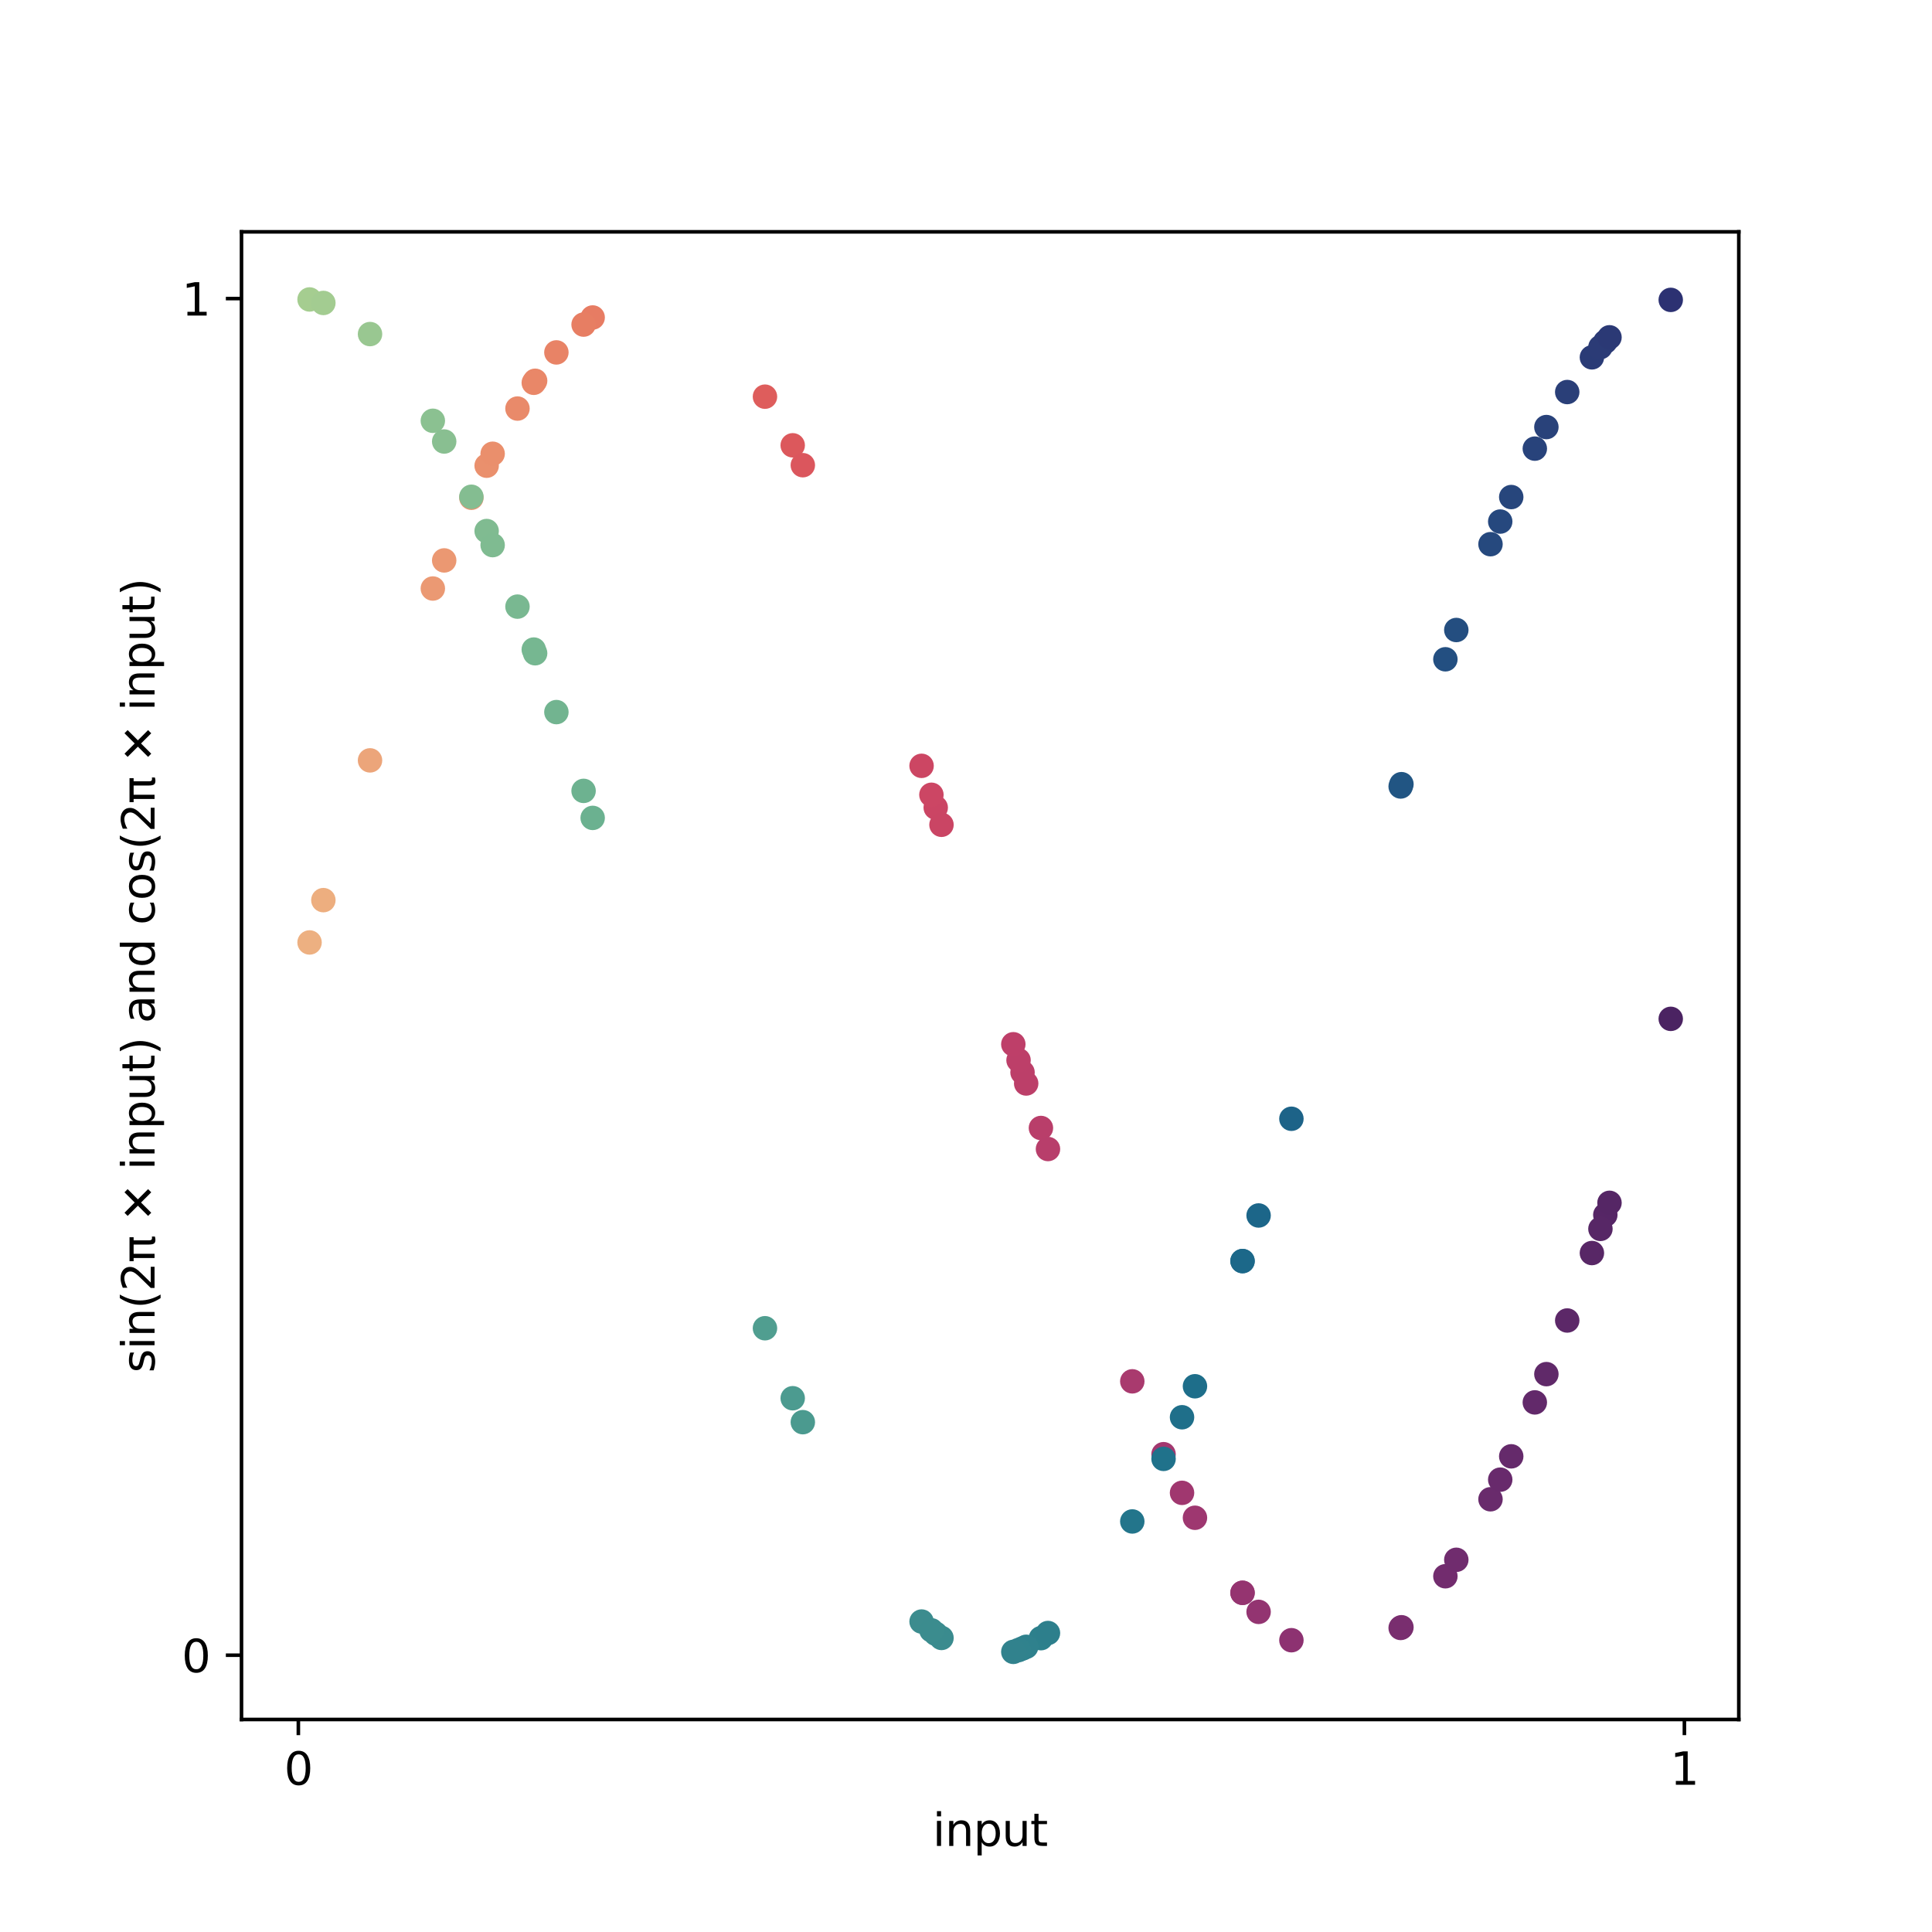 <?xml version="1.0" encoding="utf-8" standalone="no"?>
<!DOCTYPE svg PUBLIC "-//W3C//DTD SVG 1.1//EN"
  "http://www.w3.org/Graphics/SVG/1.1/DTD/svg11.dtd">
<svg xmlns:xlink="http://www.w3.org/1999/xlink" width="432pt" height="432pt" viewBox="0 0 432 432" xmlns="http://www.w3.org/2000/svg" version="1.1">
 <defs>
  <style type="text/css">*{stroke-linejoin: round; stroke-linecap: butt}</style>
 </defs>
 <g id="figure_1">
  <g id="patch_1">
   <path d="M 0 432 
L 432 432 
L 432 0 
L 0 0 
L 0 432 
z
" style="fill: none"/>
  </g>
  <g id="axes_1">
   <g id="patch_2">
    <path d="M 54 384.48 
L 388.8 384.48 
L 388.8 51.84 
L 54 51.84 
L 54 384.48 
z
" style="fill: none"/>
   </g>
   <g id="PathCollection_1">
    <defs>
     <path id="C0_0_f0daa168e9" d="M 0 2.236 
C 0.593 2.236 1.162 2 1.581 1.581 
C 2 1.162 2.236 0.593 2.236 -0 
C 2.236 -0.593 2 -1.162 1.581 -1.581 
C 1.162 -2 0.593 -2.236 0 -2.236 
C -0.593 -2.236 -1.162 -2 -1.581 -1.581 
C -2 -1.162 -2.236 -0.593 -2.236 0 
C -2.236 0.593 -2 1.162 -1.581 1.581 
C -1.162 2 -0.593 2.236 0 2.236 
z
"/>
    </defs>
    <g clip-path="url(#p55daef09c4)">
     <use xlink:href="#C0_0_f0daa168e9" x="358.952" y="271.652" style="fill: #562666; stroke: #562666"/>
    </g>
    <g clip-path="url(#p55daef09c4)">
     <use xlink:href="#C0_0_f0daa168e9" x="105.401" y="111.3" style="fill: #ea936f; stroke: #ea936f"/>
    </g>
    <g clip-path="url(#p55daef09c4)">
     <use xlink:href="#C0_0_f0daa168e9" x="232.753" y="252.221" style="fill: #b93e6a; stroke: #b93e6a"/>
    </g>
    <g clip-path="url(#p55daef09c4)">
     <use xlink:href="#C0_0_f0daa168e9" x="96.783" y="131.594" style="fill: #eb9973; stroke: #eb9973"/>
    </g>
    <g clip-path="url(#p55daef09c4)">
     <use xlink:href="#C0_0_f0daa168e9" x="82.738" y="170.022" style="fill: #eca57a; stroke: #eca57a"/>
    </g>
    <g clip-path="url(#p55daef09c4)">
     <use xlink:href="#C0_0_f0daa168e9" x="209.23" y="180.58" style="fill: #cb4564; stroke: #cb4564"/>
    </g>
    <g clip-path="url(#p55daef09c4)">
     <use xlink:href="#C0_0_f0daa168e9" x="119.658" y="85.143" style="fill: #e98768; stroke: #e98768"/>
    </g>
    <g clip-path="url(#p55daef09c4)">
     <use xlink:href="#C0_0_f0daa168e9" x="288.761" y="366.755" style="fill: #8d3271; stroke: #8d3271"/>
    </g>
    <g clip-path="url(#p55daef09c4)">
     <use xlink:href="#C0_0_f0daa168e9" x="333.278" y="335.239" style="fill: #692b6c; stroke: #692b6c"/>
    </g>
    <g clip-path="url(#p55daef09c4)">
     <use xlink:href="#C0_0_f0daa168e9" x="335.454" y="330.858" style="fill: #682a6c; stroke: #682a6c"/>
    </g>
    <g clip-path="url(#p55daef09c4)">
     <use xlink:href="#C0_0_f0daa168e9" x="260.173" y="325.161" style="fill: #a3386f; stroke: #a3386f"/>
    </g>
    <g clip-path="url(#p55daef09c4)">
     <use xlink:href="#C0_0_f0daa168e9" x="277.83" y="356.155" style="fill: #953470; stroke: #953470"/>
    </g>
    <g clip-path="url(#p55daef09c4)">
     <use xlink:href="#C0_0_f0daa168e9" x="228.641" y="239.791" style="fill: #bc3f69; stroke: #bc3f69"/>
    </g>
    <g clip-path="url(#p55daef09c4)">
     <use xlink:href="#C0_0_f0daa168e9" x="277.833" y="356.159" style="fill: #953470; stroke: #953470"/>
    </g>
    <g clip-path="url(#p55daef09c4)">
     <use xlink:href="#C0_0_f0daa168e9" x="313.364" y="363.859" style="fill: #792e6f; stroke: #792e6f"/>
    </g>
    <g clip-path="url(#p55daef09c4)">
     <use xlink:href="#C0_0_f0daa168e9" x="206.066" y="171.243" style="fill: #cc4663; stroke: #cc4663"/>
    </g>
    <g clip-path="url(#p55daef09c4)">
     <use xlink:href="#C0_0_f0daa168e9" x="229.456" y="242.268" style="fill: #bc3f69; stroke: #bc3f69"/>
    </g>
    <g clip-path="url(#p55daef09c4)">
     <use xlink:href="#C0_0_f0daa168e9" x="227.747" y="237.066" style="fill: #bd3f69; stroke: #bd3f69"/>
    </g>
    <g clip-path="url(#p55daef09c4)">
     <use xlink:href="#C0_0_f0daa168e9" x="281.426" y="360.418" style="fill: #933471; stroke: #933471"/>
    </g>
    <g clip-path="url(#p55daef09c4)">
     <use xlink:href="#C0_0_f0daa168e9" x="132.522" y="70.99" style="fill: #e77c63; stroke: #e77c63"/>
    </g>
    <g clip-path="url(#p55daef09c4)">
     <use xlink:href="#C0_0_f0daa168e9" x="343.189" y="313.579" style="fill: #62296a; stroke: #62296a"/>
    </g>
    <g clip-path="url(#p55daef09c4)">
     <use xlink:href="#C0_0_f0daa168e9" x="323.191" y="352.454" style="fill: #722c6e; stroke: #722c6e"/>
    </g>
    <g clip-path="url(#p55daef09c4)">
     <use xlink:href="#C0_0_f0daa168e9" x="130.491" y="72.579" style="fill: #e77e63; stroke: #e77e63"/>
    </g>
    <g clip-path="url(#p55daef09c4)">
     <use xlink:href="#C0_0_f0daa168e9" x="350.435" y="295.265" style="fill: #5c2868; stroke: #5c2868"/>
    </g>
    <g clip-path="url(#p55daef09c4)">
     <use xlink:href="#C0_0_f0daa168e9" x="69.218" y="210.735" style="fill: #edb081; stroke: #edb081"/>
    </g>
    <g clip-path="url(#p55daef09c4)">
     <use xlink:href="#C0_0_f0daa168e9" x="171.049" y="88.696" style="fill: #de5d5c; stroke: #de5d5c"/>
    </g>
    <g clip-path="url(#p55daef09c4)">
     <use xlink:href="#C0_0_f0daa168e9" x="355.954" y="280.183" style="fill: #582766; stroke: #582766"/>
    </g>
    <g clip-path="url(#p55daef09c4)">
     <use xlink:href="#C0_0_f0daa168e9" x="357.86" y="274.783" style="fill: #572766; stroke: #572766"/>
    </g>
    <g clip-path="url(#p55daef09c4)">
     <use xlink:href="#C0_0_f0daa168e9" x="359.886" y="268.954" style="fill: #552665; stroke: #552665"/>
    </g>
    <g clip-path="url(#p55daef09c4)">
     <use xlink:href="#C0_0_f0daa168e9" x="226.58" y="233.498" style="fill: #be3f69; stroke: #be3f69"/>
    </g>
    <g clip-path="url(#p55daef09c4)">
     <use xlink:href="#C0_0_f0daa168e9" x="115.71" y="91.356" style="fill: #e98a6a; stroke: #e98a6a"/>
    </g>
    <g clip-path="url(#p55daef09c4)">
     <use xlink:href="#C0_0_f0daa168e9" x="119.353" y="85.593" style="fill: #e98768; stroke: #e98768"/>
    </g>
    <g clip-path="url(#p55daef09c4)">
     <use xlink:href="#C0_0_f0daa168e9" x="234.329" y="256.925" style="fill: #b83e6b; stroke: #b83e6b"/>
    </g>
    <g clip-path="url(#p55daef09c4)">
     <use xlink:href="#C0_0_f0daa168e9" x="313.19" y="364.011" style="fill: #792e6f; stroke: #792e6f"/>
    </g>
    <g clip-path="url(#p55daef09c4)">
     <use xlink:href="#C0_0_f0daa168e9" x="325.633" y="348.775" style="fill: #702c6e; stroke: #702c6e"/>
    </g>
    <g clip-path="url(#p55daef09c4)">
     <use xlink:href="#C0_0_f0daa168e9" x="264.305" y="333.803" style="fill: #a0376f; stroke: #a0376f"/>
    </g>
    <g clip-path="url(#p55daef09c4)">
     <use xlink:href="#C0_0_f0daa168e9" x="345.775" y="307.258" style="fill: #602969; stroke: #602969"/>
    </g>
    <g clip-path="url(#p55daef09c4)">
     <use xlink:href="#C0_0_f0daa168e9" x="177.252" y="99.573" style="fill: #dc585c; stroke: #dc585c"/>
    </g>
    <g clip-path="url(#p55daef09c4)">
     <use xlink:href="#C0_0_f0daa168e9" x="373.582" y="227.818" style="fill: #4b2362; stroke: #4b2362"/>
    </g>
    <g clip-path="url(#p55daef09c4)">
     <use xlink:href="#C0_0_f0daa168e9" x="72.306" y="201.273" style="fill: #edae7f; stroke: #edae7f"/>
    </g>
    <g clip-path="url(#p55daef09c4)">
     <use xlink:href="#C0_0_f0daa168e9" x="337.915" y="325.64" style="fill: #652a6b; stroke: #652a6b"/>
    </g>
    <g clip-path="url(#p55daef09c4)">
     <use xlink:href="#C0_0_f0daa168e9" x="108.815" y="104.133" style="fill: #ea906d; stroke: #ea906d"/>
    </g>
    <g clip-path="url(#p55daef09c4)">
     <use xlink:href="#C0_0_f0daa168e9" x="124.411" y="78.799" style="fill: #e88366; stroke: #e88366"/>
    </g>
    <g clip-path="url(#p55daef09c4)">
     <use xlink:href="#C0_0_f0daa168e9" x="267.197" y="339.375" style="fill: #9e3770; stroke: #9e3770"/>
    </g>
    <g clip-path="url(#p55daef09c4)">
     <use xlink:href="#C0_0_f0daa168e9" x="253.183" y="308.87" style="fill: #a93a6e; stroke: #a93a6e"/>
    </g>
    <g clip-path="url(#p55daef09c4)">
     <use xlink:href="#C0_0_f0daa168e9" x="210.518" y="184.425" style="fill: #ca4564; stroke: #ca4564"/>
    </g>
    <g clip-path="url(#p55daef09c4)">
     <use xlink:href="#C0_0_f0daa168e9" x="99.322" y="125.31" style="fill: #eb9872; stroke: #eb9872"/>
    </g>
    <g clip-path="url(#p55daef09c4)">
     <use xlink:href="#C0_0_f0daa168e9" x="179.514" y="104.018" style="fill: #db565d; stroke: #db565d"/>
    </g>
    <g clip-path="url(#p55daef09c4)">
     <use xlink:href="#C0_0_f0daa168e9" x="208.265" y="177.714" style="fill: #cc4664; stroke: #cc4664"/>
    </g>
    <g clip-path="url(#p55daef09c4)">
     <use xlink:href="#C0_0_f0daa168e9" x="110.157" y="101.462" style="fill: #ea8f6c; stroke: #ea8f6c"/>
    </g>
   </g>
   <g id="PathCollection_2">
    <defs>
     <path id="C1_0_2a9544c952" d="M 0 2.236 
C 0.593 2.236 1.162 2 1.581 1.581 
C 2 1.162 2.236 0.593 2.236 -0 
C 2.236 -0.593 2 -1.162 1.581 -1.581 
C 1.162 -2 0.593 -2.236 0 -2.236 
C -0.593 -2.236 -1.162 -2 -1.581 -1.581 
C -2 -1.162 -2.236 -0.593 -2.236 0 
C -2.236 0.593 -2 1.162 -1.581 1.581 
C -1.162 2 -0.593 2.236 0 2.236 
z
"/>
    </defs>
    <g clip-path="url(#p55daef09c4)">
     <use xlink:href="#C1_0_2a9544c952" x="358.952" y="76.406" style="fill: #2b3a76; stroke: #2b3a76"/>
    </g>
    <g clip-path="url(#p55daef09c4)">
     <use xlink:href="#C1_0_2a9544c952" x="105.401" y="111.077" style="fill: #84bd91; stroke: #84bd91"/>
    </g>
    <g clip-path="url(#p55daef09c4)">
     <use xlink:href="#C1_0_2a9544c952" x="232.753" y="366.299" style="fill: #2d808c; stroke: #2d808c"/>
    </g>
    <g clip-path="url(#p55daef09c4)">
     <use xlink:href="#C1_0_2a9544c952" x="96.783" y="94.087" style="fill: #8bc191; stroke: #8bc191"/>
    </g>
    <g clip-path="url(#p55daef09c4)">
     <use xlink:href="#C1_0_2a9544c952" x="82.738" y="74.699" style="fill: #99c791; stroke: #99c791"/>
    </g>
    <g clip-path="url(#p55daef09c4)">
     <use xlink:href="#C1_0_2a9544c952" x="209.23" y="365.309" style="fill: #3a8b8e; stroke: #3a8b8e"/>
    </g>
    <g clip-path="url(#p55daef09c4)">
     <use xlink:href="#C1_0_2a9544c952" x="119.658" y="146.067" style="fill: #76b791; stroke: #76b791"/>
    </g>
    <g clip-path="url(#p55daef09c4)">
     <use xlink:href="#C1_0_2a9544c952" x="288.761" y="250.159" style="fill: #1d6388; stroke: #1d6388"/>
    </g>
    <g clip-path="url(#p55daef09c4)">
     <use xlink:href="#C1_0_2a9544c952" x="333.278" y="121.681" style="fill: #26497e; stroke: #26497e"/>
    </g>
    <g clip-path="url(#p55daef09c4)">
     <use xlink:href="#C1_0_2a9544c952" x="335.454" y="116.623" style="fill: #26487e; stroke: #26487e"/>
    </g>
    <g clip-path="url(#p55daef09c4)">
     <use xlink:href="#C1_0_2a9544c952" x="260.173" y="326.208" style="fill: #20728b; stroke: #20728b"/>
    </g>
    <g clip-path="url(#p55daef09c4)">
     <use xlink:href="#C1_0_2a9544c952" x="277.83" y="281.984" style="fill: #1c6889; stroke: #1c6889"/>
    </g>
    <g clip-path="url(#p55daef09c4)">
     <use xlink:href="#C1_0_2a9544c952" x="228.641" y="368.599" style="fill: #2f818d; stroke: #2f818d"/>
    </g>
    <g clip-path="url(#p55daef09c4)">
     <use xlink:href="#C1_0_2a9544c952" x="277.833" y="281.976" style="fill: #1c6889; stroke: #1c6889"/>
    </g>
    <g clip-path="url(#p55daef09c4)">
     <use xlink:href="#C1_0_2a9544c952" x="313.364" y="175.344" style="fill: #215583; stroke: #215583"/>
    </g>
    <g clip-path="url(#p55daef09c4)">
     <use xlink:href="#C1_0_2a9544c952" x="206.066" y="362.58" style="fill: #3c8c8e; stroke: #3c8c8e"/>
    </g>
    <g clip-path="url(#p55daef09c4)">
     <use xlink:href="#C1_0_2a9544c952" x="229.456" y="368.226" style="fill: #2f818d; stroke: #2f818d"/>
    </g>
    <g clip-path="url(#p55daef09c4)">
     <use xlink:href="#C1_0_2a9544c952" x="227.747" y="368.961" style="fill: #30828d; stroke: #30828d"/>
    </g>
    <g clip-path="url(#p55daef09c4)">
     <use xlink:href="#C1_0_2a9544c952" x="281.426" y="271.784" style="fill: #1c6689; stroke: #1c6689"/>
    </g>
    <g clip-path="url(#p55daef09c4)">
     <use xlink:href="#C1_0_2a9544c952" x="132.522" y="182.885" style="fill: #6bb190; stroke: #6bb190"/>
    </g>
    <g clip-path="url(#p55daef09c4)">
     <use xlink:href="#C1_0_2a9544c952" x="343.189" y="100.316" style="fill: #28437b; stroke: #28437b"/>
    </g>
    <g clip-path="url(#p55daef09c4)">
     <use xlink:href="#C1_0_2a9544c952" x="323.191" y="147.417" style="fill: #234f81; stroke: #234f81"/>
    </g>
    <g clip-path="url(#p55daef09c4)">
     <use xlink:href="#C1_0_2a9544c952" x="130.491" y="176.843" style="fill: #6db290; stroke: #6db290"/>
    </g>
    <g clip-path="url(#p55daef09c4)">
     <use xlink:href="#C1_0_2a9544c952" x="350.435" y="87.662" style="fill: #2a3f78; stroke: #2a3f78"/>
    </g>
    <g clip-path="url(#p55daef09c4)">
     <use xlink:href="#C1_0_2a9544c952" x="69.218" y="66.96" style="fill: #a5cd90; stroke: #a5cd90"/>
    </g>
    <g clip-path="url(#p55daef09c4)">
     <use xlink:href="#C1_0_2a9544c952" x="171.049" y="296.998" style="fill: #509e90; stroke: #509e90"/>
    </g>
    <g clip-path="url(#p55daef09c4)">
     <use xlink:href="#C1_0_2a9544c952" x="355.954" y="79.902" style="fill: #2a3b76; stroke: #2a3b76"/>
    </g>
    <g clip-path="url(#p55daef09c4)">
     <use xlink:href="#C1_0_2a9544c952" x="357.86" y="77.619" style="fill: #2b3b76; stroke: #2b3b76"/>
    </g>
    <g clip-path="url(#p55daef09c4)">
     <use xlink:href="#C1_0_2a9544c952" x="359.886" y="75.424" style="fill: #2b3975; stroke: #2b3975"/>
    </g>
    <g clip-path="url(#p55daef09c4)">
     <use xlink:href="#C1_0_2a9544c952" x="226.58" y="369.36" style="fill: #31828d; stroke: #31828d"/>
    </g>
    <g clip-path="url(#p55daef09c4)">
     <use xlink:href="#C1_0_2a9544c952" x="115.71" y="135.642" style="fill: #79b891; stroke: #79b891"/>
    </g>
    <g clip-path="url(#p55daef09c4)">
     <use xlink:href="#C1_0_2a9544c952" x="119.353" y="145.244" style="fill: #76b791; stroke: #76b791"/>
    </g>
    <g clip-path="url(#p55daef09c4)">
     <use xlink:href="#C1_0_2a9544c952" x="234.329" y="365.145" style="fill: #2d7f8c; stroke: #2d7f8c"/>
    </g>
    <g clip-path="url(#p55daef09c4)">
     <use xlink:href="#C1_0_2a9544c952" x="313.19" y="175.859" style="fill: #215583; stroke: #215583"/>
    </g>
    <g clip-path="url(#p55daef09c4)">
     <use xlink:href="#C1_0_2a9544c952" x="325.633" y="140.871" style="fill: #244e80; stroke: #244e80"/>
    </g>
    <g clip-path="url(#p55daef09c4)">
     <use xlink:href="#C1_0_2a9544c952" x="264.305" y="316.901" style="fill: #1f6f8a; stroke: #1f6f8a"/>
    </g>
    <g clip-path="url(#p55daef09c4)">
     <use xlink:href="#C1_0_2a9544c952" x="345.775" y="95.492" style="fill: #29427a; stroke: #29427a"/>
    </g>
    <g clip-path="url(#p55daef09c4)">
     <use xlink:href="#C1_0_2a9544c952" x="177.252" y="312.649" style="fill: #4c9b90; stroke: #4c9b90"/>
    </g>
    <g clip-path="url(#p55daef09c4)">
     <use xlink:href="#C1_0_2a9544c952" x="373.582" y="67.055" style="fill: #2c3172; stroke: #2c3172"/>
    </g>
    <g clip-path="url(#p55daef09c4)">
     <use xlink:href="#C1_0_2a9544c952" x="72.306" y="67.739" style="fill: #a3cc91; stroke: #a3cc91"/>
    </g>
    <g clip-path="url(#p55daef09c4)">
     <use xlink:href="#C1_0_2a9544c952" x="337.915" y="111.143" style="fill: #27467c; stroke: #27467c"/>
    </g>
    <g clip-path="url(#p55daef09c4)">
     <use xlink:href="#C1_0_2a9544c952" x="108.815" y="118.741" style="fill: #80bb91; stroke: #80bb91"/>
    </g>
    <g clip-path="url(#p55daef09c4)">
     <use xlink:href="#C1_0_2a9544c952" x="124.411" y="159.226" style="fill: #72b490; stroke: #72b490"/>
    </g>
    <g clip-path="url(#p55daef09c4)">
     <use xlink:href="#C1_0_2a9544c952" x="267.197" y="309.971" style="fill: #1e6e8a; stroke: #1e6e8a"/>
    </g>
    <g clip-path="url(#p55daef09c4)">
     <use xlink:href="#C1_0_2a9544c952" x="253.183" y="340.201" style="fill: #23758b; stroke: #23758b"/>
    </g>
    <g clip-path="url(#p55daef09c4)">
     <use xlink:href="#C1_0_2a9544c952" x="210.518" y="366.247" style="fill: #3a8b8e; stroke: #3a8b8e"/>
    </g>
    <g clip-path="url(#p55daef09c4)">
     <use xlink:href="#C1_0_2a9544c952" x="99.322" y="98.721" style="fill: #89bf91; stroke: #89bf91"/>
    </g>
    <g clip-path="url(#p55daef09c4)">
     <use xlink:href="#C1_0_2a9544c952" x="179.514" y="318" style="fill: #4b9a8f; stroke: #4b9a8f"/>
    </g>
    <g clip-path="url(#p55daef09c4)">
     <use xlink:href="#C1_0_2a9544c952" x="208.265" y="364.541" style="fill: #3b8c8e; stroke: #3b8c8e"/>
    </g>
    <g clip-path="url(#p55daef09c4)">
     <use xlink:href="#C1_0_2a9544c952" x="110.157" y="121.889" style="fill: #7fbb91; stroke: #7fbb91"/>
    </g>
   </g>
   <g id="matplotlib.axis_1">
    <g id="xtick_1">
     <g id="line2d_1">
      <defs>
       <path id="m6be3613290" d="M 0 0 
L 0 3.5 
" style="stroke: #000000; stroke-width: 0.8"/>
      </defs>
      <g>
       <use xlink:href="#m6be3613290" x="66.712" y="384.48" style="stroke: #000000; stroke-width: 0.8"/>
      </g>
     </g>
     <g id="text_1">
      <!-- 0 -->
      <g transform="translate(63.531 399.078) scale(0.1 -0.1)">
       <defs>
        <path id="DejaVuSans-30" d="M 2034 4250 
Q 1547 4250 1301 3770 
Q 1056 3291 1056 2328 
Q 1056 1369 1301 889 
Q 1547 409 2034 409 
Q 2525 409 2770 889 
Q 3016 1369 3016 2328 
Q 3016 3291 2770 3770 
Q 2525 4250 2034 4250 
z
M 2034 4750 
Q 2819 4750 3233 4129 
Q 3647 3509 3647 2328 
Q 3647 1150 3233 529 
Q 2819 -91 2034 -91 
Q 1250 -91 836 529 
Q 422 1150 422 2328 
Q 422 3509 836 4129 
Q 1250 4750 2034 4750 
z
" transform="scale(0.016)"/>
       </defs>
       <use xlink:href="#DejaVuSans-30"/>
      </g>
     </g>
    </g>
    <g id="xtick_2">
     <g id="line2d_2">
      <g>
       <use xlink:href="#m6be3613290" x="376.635" y="384.48" style="stroke: #000000; stroke-width: 0.8"/>
      </g>
     </g>
     <g id="text_2">
      <!-- 1 -->
      <g transform="translate(373.453 399.078) scale(0.1 -0.1)">
       <defs>
        <path id="DejaVuSans-31" d="M 794 531 
L 1825 531 
L 1825 4091 
L 703 3866 
L 703 4441 
L 1819 4666 
L 2450 4666 
L 2450 531 
L 3481 531 
L 3481 0 
L 794 0 
L 794 531 
z
" transform="scale(0.016)"/>
       </defs>
       <use xlink:href="#DejaVuSans-31"/>
      </g>
     </g>
    </g>
    <g id="text_3">
     <!-- input -->
     <g transform="translate(208.539 412.757) scale(0.1 -0.1)">
      <defs>
       <path id="DejaVuSans-69" d="M 603 3500 
L 1178 3500 
L 1178 0 
L 603 0 
L 603 3500 
z
M 603 4863 
L 1178 4863 
L 1178 4134 
L 603 4134 
L 603 4863 
z
" transform="scale(0.016)"/>
       <path id="DejaVuSans-6e" d="M 3513 2113 
L 3513 0 
L 2938 0 
L 2938 2094 
Q 2938 2591 2744 2837 
Q 2550 3084 2163 3084 
Q 1697 3084 1428 2787 
Q 1159 2491 1159 1978 
L 1159 0 
L 581 0 
L 581 3500 
L 1159 3500 
L 1159 2956 
Q 1366 3272 1645 3428 
Q 1925 3584 2291 3584 
Q 2894 3584 3203 3211 
Q 3513 2838 3513 2113 
z
" transform="scale(0.016)"/>
       <path id="DejaVuSans-70" d="M 1159 525 
L 1159 -1331 
L 581 -1331 
L 581 3500 
L 1159 3500 
L 1159 2969 
Q 1341 3281 1617 3432 
Q 1894 3584 2278 3584 
Q 2916 3584 3314 3078 
Q 3713 2572 3713 1747 
Q 3713 922 3314 415 
Q 2916 -91 2278 -91 
Q 1894 -91 1617 61 
Q 1341 213 1159 525 
z
M 3116 1747 
Q 3116 2381 2855 2742 
Q 2594 3103 2138 3103 
Q 1681 3103 1420 2742 
Q 1159 2381 1159 1747 
Q 1159 1113 1420 752 
Q 1681 391 2138 391 
Q 2594 391 2855 752 
Q 3116 1113 3116 1747 
z
" transform="scale(0.016)"/>
       <path id="DejaVuSans-75" d="M 544 1381 
L 544 3500 
L 1119 3500 
L 1119 1403 
Q 1119 906 1312 657 
Q 1506 409 1894 409 
Q 2359 409 2629 706 
Q 2900 1003 2900 1516 
L 2900 3500 
L 3475 3500 
L 3475 0 
L 2900 0 
L 2900 538 
Q 2691 219 2414 64 
Q 2138 -91 1772 -91 
Q 1169 -91 856 284 
Q 544 659 544 1381 
z
M 1991 3584 
L 1991 3584 
z
" transform="scale(0.016)"/>
       <path id="DejaVuSans-74" d="M 1172 4494 
L 1172 3500 
L 2356 3500 
L 2356 3053 
L 1172 3053 
L 1172 1153 
Q 1172 725 1289 603 
Q 1406 481 1766 481 
L 2356 481 
L 2356 0 
L 1766 0 
Q 1100 0 847 248 
Q 594 497 594 1153 
L 594 3053 
L 172 3053 
L 172 3500 
L 594 3500 
L 594 4494 
L 1172 4494 
z
" transform="scale(0.016)"/>
      </defs>
      <use xlink:href="#DejaVuSans-69"/>
      <use xlink:href="#DejaVuSans-6e" x="27.783"/>
      <use xlink:href="#DejaVuSans-70" x="91.162"/>
      <use xlink:href="#DejaVuSans-75" x="154.639"/>
      <use xlink:href="#DejaVuSans-74" x="218.018"/>
     </g>
    </g>
   </g>
   <g id="matplotlib.axis_2">
    <g id="ytick_1">
     <g id="line2d_3">
      <defs>
       <path id="me70fde09f8" d="M 0 0 
L -3.5 0 
" style="stroke: #000000; stroke-width: 0.8"/>
      </defs>
      <g>
       <use xlink:href="#me70fde09f8" x="54" y="370.11" style="stroke: #000000; stroke-width: 0.8"/>
      </g>
     </g>
     <g id="text_4">
      <!-- 0 -->
      <g transform="translate(40.638 373.909) scale(0.1 -0.1)">
       <use xlink:href="#DejaVuSans-30"/>
      </g>
     </g>
    </g>
    <g id="ytick_2">
     <g id="line2d_4">
      <g>
       <use xlink:href="#me70fde09f8" x="54" y="66.764" style="stroke: #000000; stroke-width: 0.8"/>
      </g>
     </g>
     <g id="text_5">
      <!-- 1 -->
      <g transform="translate(40.638 70.564) scale(0.1 -0.1)">
       <use xlink:href="#DejaVuSans-31"/>
      </g>
     </g>
    </g>
    <g id="text_6">
     <!-- sin(2π ✕ input) and cos(2π ✕ input) -->
     <g transform="translate(34.558 306.965) rotate(-90) scale(0.1 -0.1)">
      <defs>
       <path id="DejaVuSans-73" d="M 2834 3397 
L 2834 2853 
Q 2591 2978 2328 3040 
Q 2066 3103 1784 3103 
Q 1356 3103 1142 2972 
Q 928 2841 928 2578 
Q 928 2378 1081 2264 
Q 1234 2150 1697 2047 
L 1894 2003 
Q 2506 1872 2764 1633 
Q 3022 1394 3022 966 
Q 3022 478 2636 193 
Q 2250 -91 1575 -91 
Q 1294 -91 989 -36 
Q 684 19 347 128 
L 347 722 
Q 666 556 975 473 
Q 1284 391 1588 391 
Q 1994 391 2212 530 
Q 2431 669 2431 922 
Q 2431 1156 2273 1281 
Q 2116 1406 1581 1522 
L 1381 1569 
Q 847 1681 609 1914 
Q 372 2147 372 2553 
Q 372 3047 722 3315 
Q 1072 3584 1716 3584 
Q 2034 3584 2315 3537 
Q 2597 3491 2834 3397 
z
" transform="scale(0.016)"/>
       <path id="DejaVuSans-28" d="M 1984 4856 
Q 1566 4138 1362 3434 
Q 1159 2731 1159 2009 
Q 1159 1288 1364 580 
Q 1569 -128 1984 -844 
L 1484 -844 
Q 1016 -109 783 600 
Q 550 1309 550 2009 
Q 550 2706 781 3412 
Q 1013 4119 1484 4856 
L 1984 4856 
z
" transform="scale(0.016)"/>
       <path id="DejaVuSans-32" d="M 1228 531 
L 3431 531 
L 3431 0 
L 469 0 
L 469 531 
Q 828 903 1448 1529 
Q 2069 2156 2228 2338 
Q 2531 2678 2651 2914 
Q 2772 3150 2772 3378 
Q 2772 3750 2511 3984 
Q 2250 4219 1831 4219 
Q 1534 4219 1204 4116 
Q 875 4013 500 3803 
L 500 4441 
Q 881 4594 1212 4672 
Q 1544 4750 1819 4750 
Q 2544 4750 2975 4387 
Q 3406 4025 3406 3419 
Q 3406 3131 3298 2873 
Q 3191 2616 2906 2266 
Q 2828 2175 2409 1742 
Q 1991 1309 1228 531 
z
" transform="scale(0.016)"/>
       <path id="DejaVuSans-3c0" d="M 231 3500 
L 3584 3500 
L 3584 2925 
L 3144 2925 
L 3144 775 
Q 3144 550 3220 451 
Q 3297 353 3469 353 
Q 3516 353 3584 361 
Q 3653 369 3675 372 
L 3675 -44 
Q 3566 -84 3450 -103 
Q 3334 -122 3219 -122 
Q 2844 -122 2700 83 
Q 2556 288 2556 838 
L 2556 2925 
L 1266 2925 
L 1266 0 
L 678 0 
L 678 2925 
L 231 2925 
L 231 3500 
z
" transform="scale(0.016)"/>
       <path id="DejaVuSans-20" transform="scale(0.016)"/>
       <path id="DejaVuSans-2715" d="M 3122 2331 
L 4550 903 
L 4106 463 
L 2681 1891 
L 1253 463 
L 809 903 
L 2238 2331 
L 809 3759 
L 1253 4200 
L 2681 2775 
L 4109 4203 
L 4553 3763 
L 3122 2331 
z
" transform="scale(0.016)"/>
       <path id="DejaVuSans-29" d="M 513 4856 
L 1013 4856 
Q 1481 4119 1714 3412 
Q 1947 2706 1947 2009 
Q 1947 1309 1714 600 
Q 1481 -109 1013 -844 
L 513 -844 
Q 928 -128 1133 580 
Q 1338 1288 1338 2009 
Q 1338 2731 1133 3434 
Q 928 4138 513 4856 
z
" transform="scale(0.016)"/>
       <path id="DejaVuSans-61" d="M 2194 1759 
Q 1497 1759 1228 1600 
Q 959 1441 959 1056 
Q 959 750 1161 570 
Q 1363 391 1709 391 
Q 2188 391 2477 730 
Q 2766 1069 2766 1631 
L 2766 1759 
L 2194 1759 
z
M 3341 1997 
L 3341 0 
L 2766 0 
L 2766 531 
Q 2569 213 2275 61 
Q 1981 -91 1556 -91 
Q 1019 -91 701 211 
Q 384 513 384 1019 
Q 384 1609 779 1909 
Q 1175 2209 1959 2209 
L 2766 2209 
L 2766 2266 
Q 2766 2663 2505 2880 
Q 2244 3097 1772 3097 
Q 1472 3097 1187 3025 
Q 903 2953 641 2809 
L 641 3341 
Q 956 3463 1253 3523 
Q 1550 3584 1831 3584 
Q 2591 3584 2966 3190 
Q 3341 2797 3341 1997 
z
" transform="scale(0.016)"/>
       <path id="DejaVuSans-64" d="M 2906 2969 
L 2906 4863 
L 3481 4863 
L 3481 0 
L 2906 0 
L 2906 525 
Q 2725 213 2448 61 
Q 2172 -91 1784 -91 
Q 1150 -91 751 415 
Q 353 922 353 1747 
Q 353 2572 751 3078 
Q 1150 3584 1784 3584 
Q 2172 3584 2448 3432 
Q 2725 3281 2906 2969 
z
M 947 1747 
Q 947 1113 1208 752 
Q 1469 391 1925 391 
Q 2381 391 2643 752 
Q 2906 1113 2906 1747 
Q 2906 2381 2643 2742 
Q 2381 3103 1925 3103 
Q 1469 3103 1208 2742 
Q 947 2381 947 1747 
z
" transform="scale(0.016)"/>
       <path id="DejaVuSans-63" d="M 3122 3366 
L 3122 2828 
Q 2878 2963 2633 3030 
Q 2388 3097 2138 3097 
Q 1578 3097 1268 2742 
Q 959 2388 959 1747 
Q 959 1106 1268 751 
Q 1578 397 2138 397 
Q 2388 397 2633 464 
Q 2878 531 3122 666 
L 3122 134 
Q 2881 22 2623 -34 
Q 2366 -91 2075 -91 
Q 1284 -91 818 406 
Q 353 903 353 1747 
Q 353 2603 823 3093 
Q 1294 3584 2113 3584 
Q 2378 3584 2631 3529 
Q 2884 3475 3122 3366 
z
" transform="scale(0.016)"/>
       <path id="DejaVuSans-6f" d="M 1959 3097 
Q 1497 3097 1228 2736 
Q 959 2375 959 1747 
Q 959 1119 1226 758 
Q 1494 397 1959 397 
Q 2419 397 2687 759 
Q 2956 1122 2956 1747 
Q 2956 2369 2687 2733 
Q 2419 3097 1959 3097 
z
M 1959 3584 
Q 2709 3584 3137 3096 
Q 3566 2609 3566 1747 
Q 3566 888 3137 398 
Q 2709 -91 1959 -91 
Q 1206 -91 779 398 
Q 353 888 353 1747 
Q 353 2609 779 3096 
Q 1206 3584 1959 3584 
z
" transform="scale(0.016)"/>
      </defs>
      <use xlink:href="#DejaVuSans-73"/>
      <use xlink:href="#DejaVuSans-69" x="52.1"/>
      <use xlink:href="#DejaVuSans-6e" x="79.883"/>
      <use xlink:href="#DejaVuSans-28" x="143.262"/>
      <use xlink:href="#DejaVuSans-32" x="182.275"/>
      <use xlink:href="#DejaVuSans-3c0" x="245.898"/>
      <use xlink:href="#DejaVuSans-20" x="306.104"/>
      <use xlink:href="#DejaVuSans-2715" x="337.891"/>
      <use xlink:href="#DejaVuSans-20" x="421.68"/>
      <use xlink:href="#DejaVuSans-69" x="453.467"/>
      <use xlink:href="#DejaVuSans-6e" x="481.25"/>
      <use xlink:href="#DejaVuSans-70" x="544.629"/>
      <use xlink:href="#DejaVuSans-75" x="608.105"/>
      <use xlink:href="#DejaVuSans-74" x="671.484"/>
      <use xlink:href="#DejaVuSans-29" x="710.693"/>
      <use xlink:href="#DejaVuSans-20" x="749.707"/>
      <use xlink:href="#DejaVuSans-61" x="781.494"/>
      <use xlink:href="#DejaVuSans-6e" x="842.773"/>
      <use xlink:href="#DejaVuSans-64" x="906.152"/>
      <use xlink:href="#DejaVuSans-20" x="969.629"/>
      <use xlink:href="#DejaVuSans-63" x="1001.416"/>
      <use xlink:href="#DejaVuSans-6f" x="1056.396"/>
      <use xlink:href="#DejaVuSans-73" x="1117.578"/>
      <use xlink:href="#DejaVuSans-28" x="1169.678"/>
      <use xlink:href="#DejaVuSans-32" x="1208.691"/>
      <use xlink:href="#DejaVuSans-3c0" x="1272.314"/>
      <use xlink:href="#DejaVuSans-20" x="1332.52"/>
      <use xlink:href="#DejaVuSans-2715" x="1364.307"/>
      <use xlink:href="#DejaVuSans-20" x="1448.096"/>
      <use xlink:href="#DejaVuSans-69" x="1479.883"/>
      <use xlink:href="#DejaVuSans-6e" x="1507.666"/>
      <use xlink:href="#DejaVuSans-70" x="1571.045"/>
      <use xlink:href="#DejaVuSans-75" x="1634.521"/>
      <use xlink:href="#DejaVuSans-74" x="1697.9"/>
      <use xlink:href="#DejaVuSans-29" x="1737.109"/>
     </g>
    </g>
   </g>
   <g id="patch_3">
    <path d="M 54 384.48 
L 54 51.84 
" style="fill: none; stroke: #000000; stroke-width: 0.8; stroke-linejoin: miter; stroke-linecap: square"/>
   </g>
   <g id="patch_4">
    <path d="M 388.8 384.48 
L 388.8 51.84 
" style="fill: none; stroke: #000000; stroke-width: 0.8; stroke-linejoin: miter; stroke-linecap: square"/>
   </g>
   <g id="patch_5">
    <path d="M 54 384.48 
L 388.8 384.48 
" style="fill: none; stroke: #000000; stroke-width: 0.8; stroke-linejoin: miter; stroke-linecap: square"/>
   </g>
   <g id="patch_6">
    <path d="M 54 51.84 
L 388.8 51.84 
" style="fill: none; stroke: #000000; stroke-width: 0.8; stroke-linejoin: miter; stroke-linecap: square"/>
   </g>
  </g>
 </g>
 <defs>
  <clipPath id="p55daef09c4">
   <rect x="54" y="51.84" width="334.8" height="332.64"/>
  </clipPath>
 </defs>
</svg>

